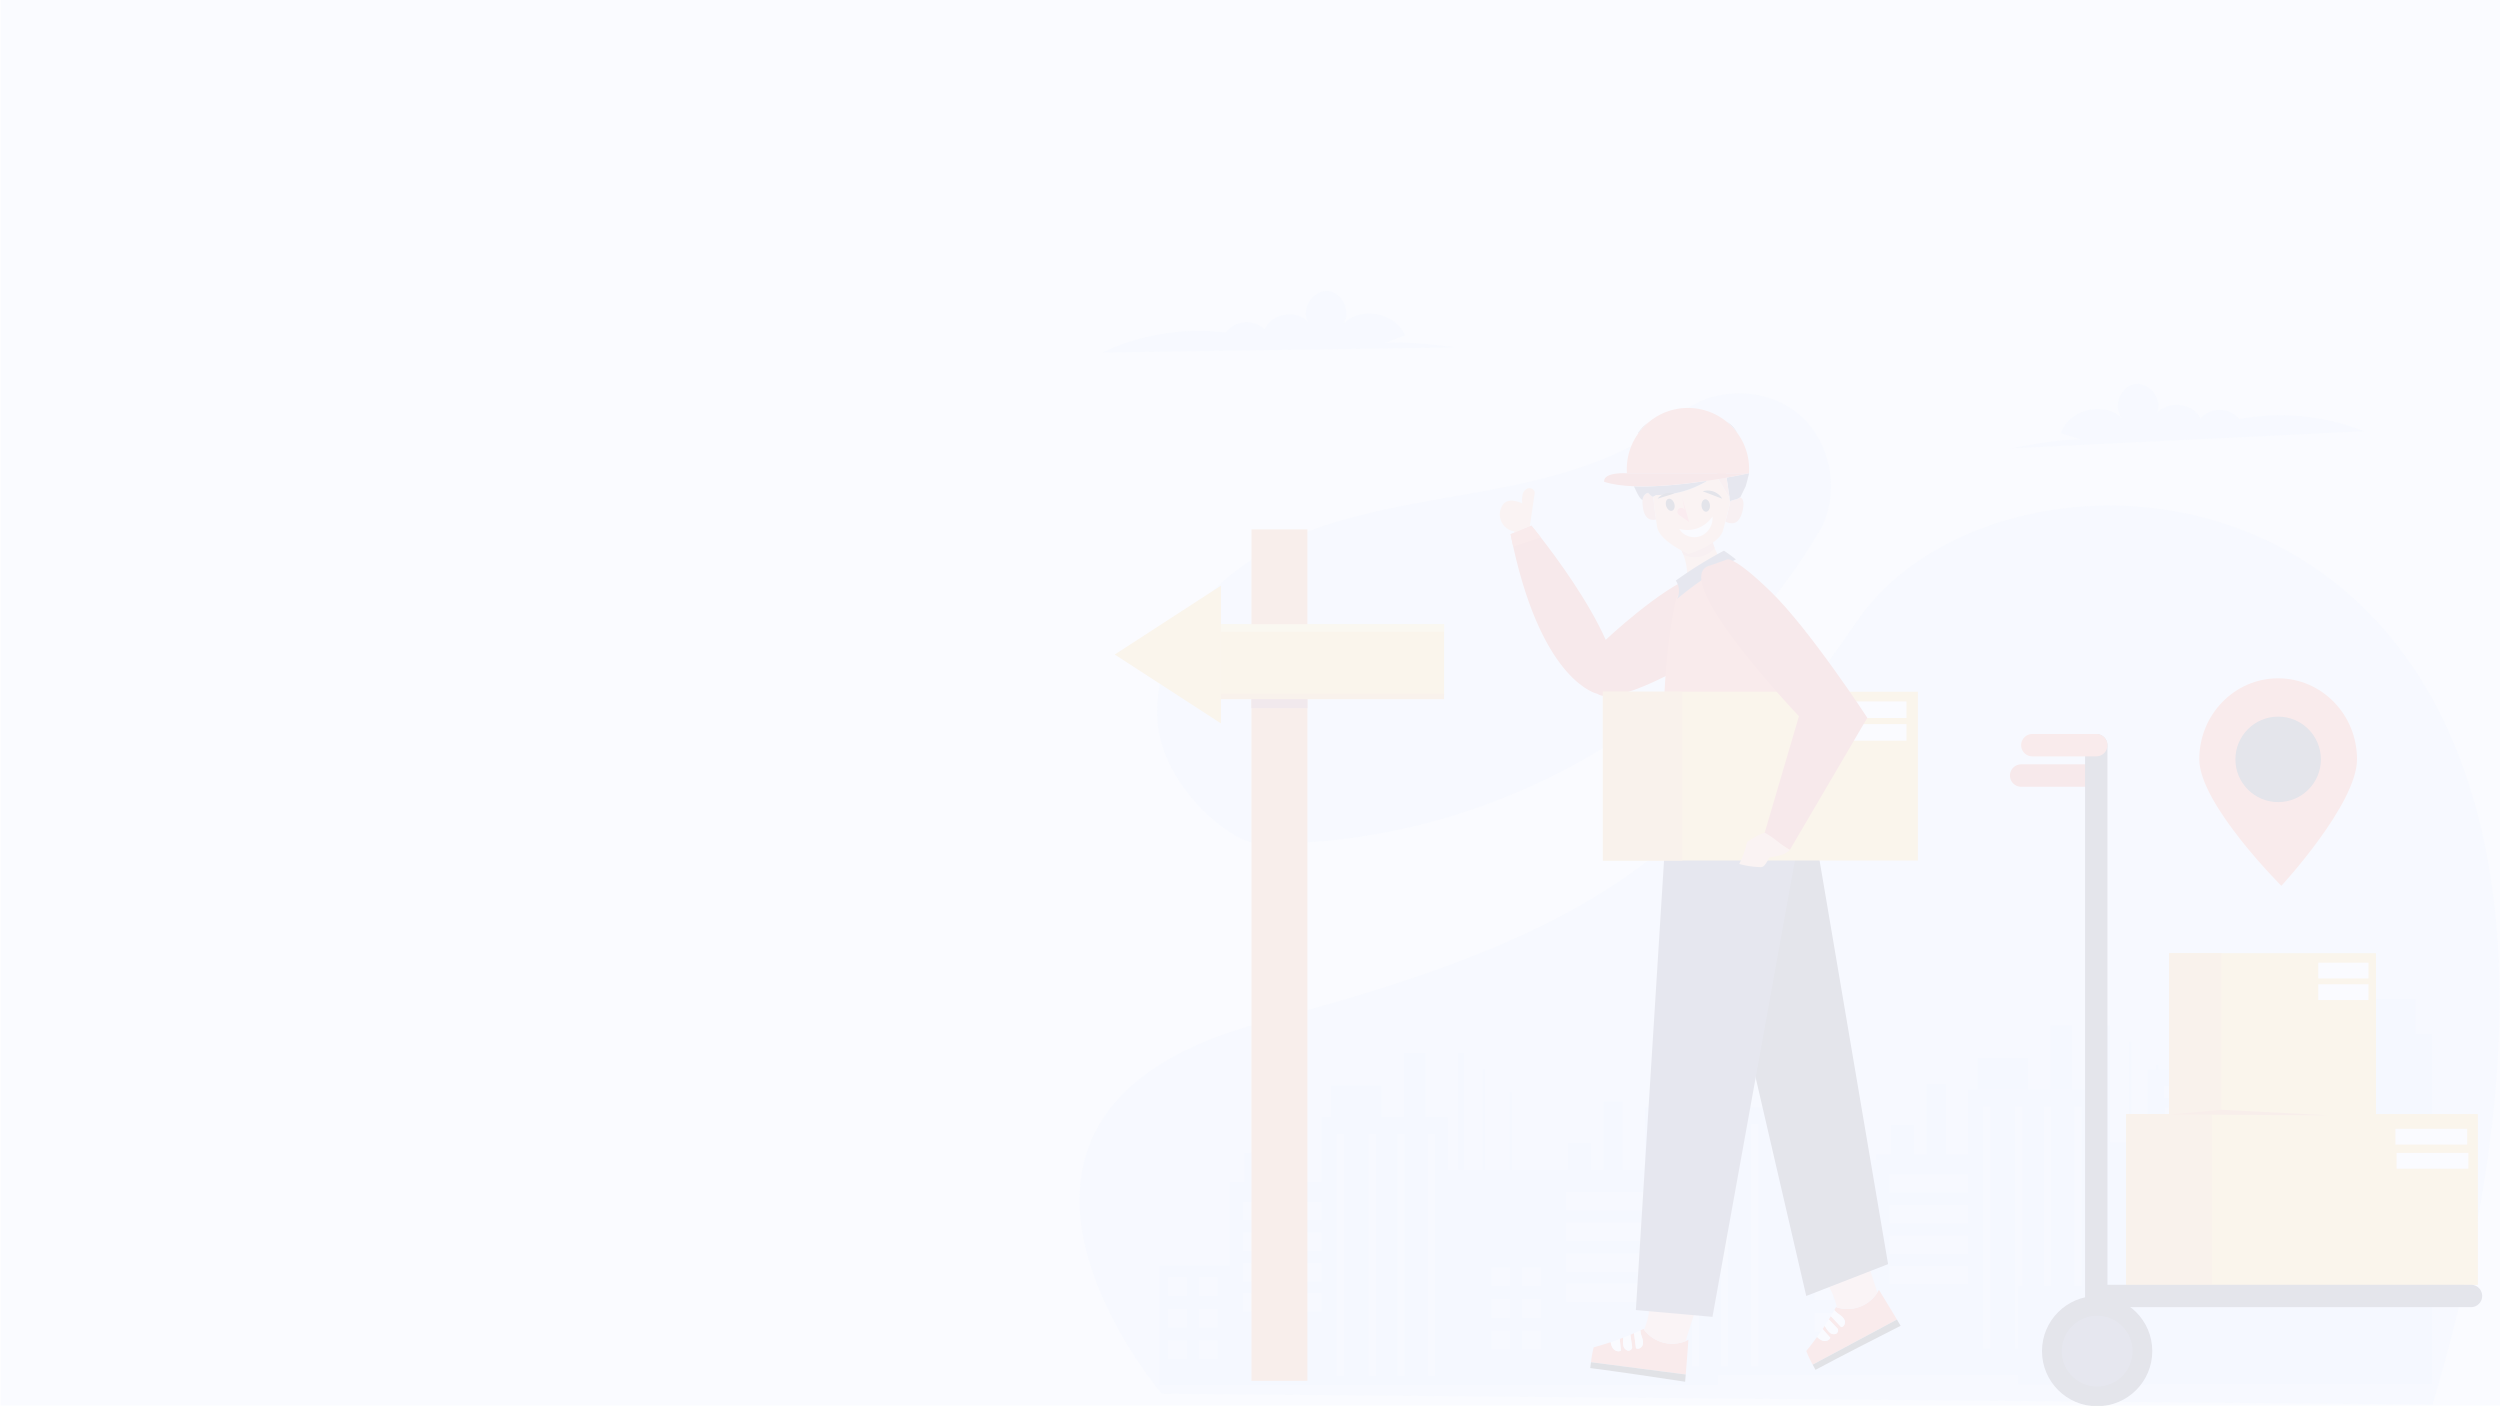 <svg xmlns="http://www.w3.org/2000/svg" xmlns:xlink="http://www.w3.org/1999/xlink" width="1920" height="1080" viewBox="0 0 1920 1080">
  <rect x="0" y="0" width="1920" height="1080" fill="#333333" stroke="none"/>
  <defs>
    <clipPath id="clip-Mailbox_application_6">
      <rect width="1920" height="1080"/>
    </clipPath>
  </defs>
  <g id="Mailbox_application_6" data-name="Mailbox application – 6" clip-path="url(#clip-Mailbox_application_6)">
    <rect width="1920" height="1080" fill="#fff"/>
    <path id="Path_25838" data-name="Path 25838" d="M1035-12H2957V1067.5H1035Z" transform="translate(-1034.5 12)" fill="#d1dbff" opacity="0.1"/>
    <g id="delivery-person-holding-package" transform="translate(717.777 -58.463)" opacity="0.1">
      <path id="Path_25839" data-name="Path 25839" d="M174.437,1251.869s-184.9-216.083,78.014-285.507S584.642,837.5,708.935,657.611s659.073-131.779,441.548,602.565Z" transform="translate(0 -122.953)" fill="#e2eefc"/>
      <path id="Path_25840" data-name="Path 25840" d="M284.851,774.789c172.351,4.16,343.665-90.6,431.73-238.8,17-28.619,10.235-69.086-15.156-90.612s-66.423-21.581-91.87-.117c-42.124,35.522-97.981,49.525-152.175,59.392s-110.137,17.034-159.146,42.241-90.7,73.425-89.931,128.521S266.014,774.335,284.851,774.789Z" transform="translate(-37.487 -68.688)" fill="#e2eefc"/>
      <rect id="Rectangle_20303" data-name="Rectangle 20303" width="201.264" height="241.45" transform="translate(931.633 879.87)" fill="#ccdeff"/>
      <rect id="Rectangle_20304" data-name="Rectangle 20304" width="49.702" height="9.204" transform="translate(944.261 892.504)" fill="#e2eefc"/>
      <rect id="Rectangle_20305" data-name="Rectangle 20305" width="49.702" height="9.204" transform="translate(1004.395 892.504)" fill="#e2eefc"/>
      <rect id="Rectangle_20306" data-name="Rectangle 20306" width="49.702" height="9.204" transform="translate(1063.301 892.504)" fill="#e2eefc"/>
      <rect id="Rectangle_20307" data-name="Rectangle 20307" width="49.702" height="9.204" transform="translate(944.874 909.071)" fill="#e2eefc"/>
      <rect id="Rectangle_20308" data-name="Rectangle 20308" width="49.702" height="9.204" transform="translate(1005.008 909.071)" fill="#e2eefc"/>
      <rect id="Rectangle_20309" data-name="Rectangle 20309" width="49.702" height="9.204" transform="translate(1063.915 909.071)" fill="#e2eefc"/>
      <rect id="Rectangle_20310" data-name="Rectangle 20310" width="49.702" height="9.204" transform="translate(944.874 925.639)" fill="#e2eefc"/>
      <rect id="Rectangle_20311" data-name="Rectangle 20311" width="49.702" height="9.204" transform="translate(1005.008 925.639)" fill="#e2eefc"/>
      <rect id="Rectangle_20312" data-name="Rectangle 20312" width="49.702" height="9.204" transform="translate(1063.915 925.639)" fill="#e2eefc"/>
      <rect id="Rectangle_20313" data-name="Rectangle 20313" width="49.702" height="9.204" transform="translate(945.488 942.206)" fill="#e2eefc"/>
      <rect id="Rectangle_20314" data-name="Rectangle 20314" width="49.702" height="9.204" transform="translate(1005.622 942.206)" fill="#e2eefc"/>
      <rect id="Rectangle_20315" data-name="Rectangle 20315" width="49.702" height="9.204" transform="translate(1064.529 942.206)" fill="#e2eefc"/>
      <rect id="Rectangle_20316" data-name="Rectangle 20316" width="49.702" height="9.204" transform="translate(946.102 958.774)" fill="#e2eefc"/>
      <rect id="Rectangle_20317" data-name="Rectangle 20317" width="49.702" height="9.204" transform="translate(1006.235 958.774)" fill="#e2eefc"/>
      <rect id="Rectangle_20318" data-name="Rectangle 20318" width="49.702" height="9.204" transform="translate(1065.142 958.774)" fill="#e2eefc"/>
      <rect id="Rectangle_20319" data-name="Rectangle 20319" width="49.702" height="9.204" transform="translate(946.102 975.341)" fill="#e2eefc"/>
      <rect id="Rectangle_20320" data-name="Rectangle 20320" width="49.702" height="9.204" transform="translate(1006.235 975.341)" fill="#e2eefc"/>
      <rect id="Rectangle_20321" data-name="Rectangle 20321" width="49.702" height="9.204" transform="translate(1065.142 975.341)" fill="#e2eefc"/>
      <rect id="Rectangle_20322" data-name="Rectangle 20322" width="168.743" height="61.361" transform="translate(946.102 1000.591)" fill="#e2eefc"/>
      <rect id="Rectangle_20323" data-name="Rectangle 20323" width="62.588" height="295.852" transform="translate(1074.819 825.467)" fill="#ccdeff"/>
      <rect id="Rectangle_20324" data-name="Rectangle 20324" width="18.408" height="268.761" transform="translate(1131.492 852.558)" fill="#ccdeff"/>
      <rect id="Rectangle_20325" data-name="Rectangle 20325" width="96.95" height="155.857" transform="translate(226.539 966.082)" fill="#ccdeff"/>
      <rect id="Rectangle_20326" data-name="Rectangle 20326" width="72.099" height="14.113" transform="translate(236.706 981.471)" fill="#e2eefc"/>
      <rect id="Rectangle_20327" data-name="Rectangle 20327" width="72.099" height="14.113" transform="translate(236.706 1005.046)" fill="#e2eefc"/>
      <rect id="Rectangle_20328" data-name="Rectangle 20328" width="72.099" height="14.113" transform="translate(236.743 1028.615)" fill="#e2eefc"/>
      <rect id="Rectangle_20329" data-name="Rectangle 20329" width="72.099" height="14.113" transform="translate(236.743 1051.705)" fill="#e2eefc"/>
      <rect id="Rectangle_20330" data-name="Rectangle 20330" width="96.95" height="205.56" transform="translate(297.166 916.379)" fill="#ccdeff"/>
      <rect id="Rectangle_20331" data-name="Rectangle 20331" width="216.672" height="165.061" transform="translate(384.912 956.878)" fill="#ccdeff"/>
      <rect id="Rectangle_20332" data-name="Rectangle 20332" width="53.998" height="91.428" transform="translate(172.541 1030.511)" fill="#ccdeff"/>
      <rect id="Rectangle_20333" data-name="Rectangle 20333" width="1.841" height="77.401" transform="translate(420.894 879.477)" fill="#ccdeff"/>
      <rect id="Rectangle_20334" data-name="Rectangle 20334" width="1.841" height="59.582" transform="translate(441.56 897.296)" fill="#ccdeff"/>
      <rect id="Rectangle_20335" data-name="Rectangle 20335" width="4.295" height="89.753" transform="translate(402.124 867.125)" fill="#ccdeff"/>
      <rect id="Rectangle_20336" data-name="Rectangle 20336" width="17.795" height="22.342" transform="translate(237.928 943.74)" fill="#ccdeff"/>
      <rect id="Rectangle_20337" data-name="Rectangle 20337" width="38.657" height="24.139" transform="translate(304.535 892.234)" fill="#ccdeff"/>
      <rect id="Rectangle_20338" data-name="Rectangle 20338" width="16.567" height="49.255" transform="translate(360.435 867.125)" fill="#ccdeff"/>
      <rect id="Rectangle_20339" data-name="Rectangle 20339" width="14.727" height="54.084" transform="translate(265.43 911.998)" fill="#ccdeff"/>
      <rect id="Rectangle_20340" data-name="Rectangle 20340" width="14.42" height="14.42" transform="translate(179.291 1039.408)" fill="#e2eefc"/>
      <rect id="Rectangle_20341" data-name="Rectangle 20341" width="14.42" height="14.42" transform="translate(202.915 1039.408)" fill="#e2eefc"/>
      <rect id="Rectangle_20342" data-name="Rectangle 20342" width="14.42" height="14.42" transform="translate(179.291 1063.646)" fill="#e2eefc"/>
      <rect id="Rectangle_20343" data-name="Rectangle 20343" width="14.42" height="14.42" transform="translate(202.915 1063.646)" fill="#e2eefc"/>
      <rect id="Rectangle_20344" data-name="Rectangle 20344" width="14.42" height="14.42" transform="translate(179.291 1087.883)" fill="#e2eefc"/>
      <rect id="Rectangle_20345" data-name="Rectangle 20345" width="14.42" height="14.42" transform="translate(202.915 1087.883)" fill="#e2eefc"/>
      <rect id="Rectangle_20346" data-name="Rectangle 20346" width="5.522" height="185.924" transform="translate(308.843 929.443)" fill="#e2eefc"/>
      <rect id="Rectangle_20347" data-name="Rectangle 20347" width="5.522" height="185.924" transform="translate(333.387 929.443)" fill="#e2eefc"/>
      <rect id="Rectangle_20348" data-name="Rectangle 20348" width="5.522" height="185.924" transform="translate(355.483 929.443)" fill="#e2eefc"/>
      <rect id="Rectangle_20349" data-name="Rectangle 20349" width="5.522" height="185.924" transform="translate(378.8 929.443)" fill="#e2eefc"/>
      <rect id="Rectangle_20350" data-name="Rectangle 20350" width="96.95" height="155.857" transform="translate(474.849 958.541)" fill="#ccdeff"/>
      <rect id="Rectangle_20351" data-name="Rectangle 20351" width="72.099" height="14.113" transform="translate(485.01 973.936)" fill="#e2eefc"/>
      <rect id="Rectangle_20352" data-name="Rectangle 20352" width="72.099" height="14.113" transform="translate(485.01 997.505)" fill="#e2eefc"/>
      <rect id="Rectangle_20353" data-name="Rectangle 20353" width="72.099" height="14.113" transform="translate(485.053 1021.08)" fill="#e2eefc"/>
      <rect id="Rectangle_20354" data-name="Rectangle 20354" width="72.099" height="14.113" transform="translate(485.053 1044.17)" fill="#e2eefc"/>
      <rect id="Rectangle_20355" data-name="Rectangle 20355" width="96.95" height="205.56" transform="translate(545.475 908.838)" fill="#ccdeff"/>
      <rect id="Rectangle_20356" data-name="Rectangle 20356" width="216.672" height="165.061" transform="translate(633.222 949.336)" fill="#ccdeff"/>
      <rect id="Rectangle_20357" data-name="Rectangle 20357" width="53.998" height="91.428" transform="translate(420.851 1022.97)" fill="#ccdeff"/>
      <rect id="Rectangle_20358" data-name="Rectangle 20358" width="1.841" height="77.401" transform="translate(669.198 871.942)" fill="#ccdeff"/>
      <rect id="Rectangle_20359" data-name="Rectangle 20359" width="1.841" height="59.582" transform="translate(689.87 889.755)" fill="#ccdeff"/>
      <rect id="Rectangle_20360" data-name="Rectangle 20360" width="4.295" height="89.753" transform="translate(650.433 859.583)" fill="#ccdeff"/>
      <rect id="Rectangle_20361" data-name="Rectangle 20361" width="17.795" height="22.342" transform="translate(486.237 936.205)" fill="#ccdeff"/>
      <rect id="Rectangle_20362" data-name="Rectangle 20362" width="38.657" height="24.139" transform="translate(552.839 884.699)" fill="#ccdeff"/>
      <rect id="Rectangle_20363" data-name="Rectangle 20363" width="16.567" height="49.255" transform="translate(608.745 859.583)" fill="#ccdeff"/>
      <rect id="Rectangle_20364" data-name="Rectangle 20364" width="14.727" height="54.084" transform="translate(513.739 904.463)" fill="#ccdeff"/>
      <rect id="Rectangle_20365" data-name="Rectangle 20365" width="14.42" height="14.42" transform="translate(427.601 1031.867)" fill="#e2eefc"/>
      <rect id="Rectangle_20366" data-name="Rectangle 20366" width="14.42" height="14.42" transform="translate(451.225 1031.867)" fill="#e2eefc"/>
      <rect id="Rectangle_20367" data-name="Rectangle 20367" width="14.42" height="14.42" transform="translate(427.601 1056.105)" fill="#e2eefc"/>
      <rect id="Rectangle_20368" data-name="Rectangle 20368" width="14.42" height="14.42" transform="translate(451.225 1056.105)" fill="#e2eefc"/>
      <rect id="Rectangle_20369" data-name="Rectangle 20369" width="14.42" height="14.42" transform="translate(427.601 1080.342)" fill="#e2eefc"/>
      <rect id="Rectangle_20370" data-name="Rectangle 20370" width="14.42" height="14.42" transform="translate(451.225 1080.342)" fill="#e2eefc"/>
      <rect id="Rectangle_20371" data-name="Rectangle 20371" width="5.522" height="185.924" transform="translate(557.152 921.902)" fill="#e2eefc"/>
      <rect id="Rectangle_20372" data-name="Rectangle 20372" width="5.522" height="185.924" transform="translate(581.697 921.902)" fill="#e2eefc"/>
      <rect id="Rectangle_20373" data-name="Rectangle 20373" width="5.522" height="185.924" transform="translate(603.793 921.902)" fill="#e2eefc"/>
      <rect id="Rectangle_20374" data-name="Rectangle 20374" width="5.522" height="185.924" transform="translate(627.11 921.902)" fill="#e2eefc"/>
      <rect id="Rectangle_20375" data-name="Rectangle 20375" width="96.95" height="155.857" transform="translate(723.036 944.943)" fill="#ccdeff"/>
      <rect id="Rectangle_20376" data-name="Rectangle 20376" width="72.099" height="14.113" transform="translate(733.197 960.338)" fill="#e2eefc"/>
      <rect id="Rectangle_20377" data-name="Rectangle 20377" width="72.099" height="14.113" transform="translate(733.197 983.907)" fill="#e2eefc"/>
      <rect id="Rectangle_20378" data-name="Rectangle 20378" width="72.099" height="14.113" transform="translate(733.234 1007.476)" fill="#e2eefc"/>
      <rect id="Rectangle_20379" data-name="Rectangle 20379" width="72.099" height="14.113" transform="translate(733.234 1030.572)" fill="#e2eefc"/>
      <rect id="Rectangle_20380" data-name="Rectangle 20380" width="96.95" height="205.56" transform="translate(793.662 895.24)" fill="#ccdeff"/>
      <rect id="Rectangle_20381" data-name="Rectangle 20381" width="216.672" height="165.061" transform="translate(881.409 935.739)" fill="#ccdeff"/>
      <rect id="Rectangle_20382" data-name="Rectangle 20382" width="53.998" height="91.428" transform="translate(669.038 1009.372)" fill="#ccdeff"/>
      <rect id="Rectangle_20383" data-name="Rectangle 20383" width="1.841" height="77.401" transform="translate(917.385 858.338)" fill="#ccdeff"/>
      <rect id="Rectangle_20384" data-name="Rectangle 20384" width="1.841" height="59.582" transform="translate(938.051 876.157)" fill="#ccdeff"/>
      <rect id="Rectangle_20385" data-name="Rectangle 20385" width="4.295" height="89.753" transform="translate(898.614 845.986)" fill="#ccdeff"/>
      <rect id="Rectangle_20386" data-name="Rectangle 20386" width="17.795" height="22.342" transform="translate(734.418 922.601)" fill="#ccdeff"/>
      <rect id="Rectangle_20387" data-name="Rectangle 20387" width="38.657" height="24.139" transform="translate(801.026 871.101)" fill="#ccdeff"/>
      <rect id="Rectangle_20388" data-name="Rectangle 20388" width="16.567" height="49.255" transform="translate(856.932 845.986)" fill="#ccdeff"/>
      <rect id="Rectangle_20389" data-name="Rectangle 20389" width="14.727" height="54.084" transform="translate(761.92 890.865)" fill="#ccdeff"/>
      <rect id="Rectangle_20390" data-name="Rectangle 20390" width="14.42" height="14.42" transform="translate(675.788 1018.269)" fill="#e2eefc"/>
      <rect id="Rectangle_20391" data-name="Rectangle 20391" width="14.42" height="14.42" transform="translate(699.412 1018.269)" fill="#e2eefc"/>
      <rect id="Rectangle_20392" data-name="Rectangle 20392" width="14.42" height="14.42" transform="translate(675.788 1042.507)" fill="#e2eefc"/>
      <rect id="Rectangle_20393" data-name="Rectangle 20393" width="14.42" height="14.42" transform="translate(699.412 1042.507)" fill="#e2eefc"/>
      <rect id="Rectangle_20394" data-name="Rectangle 20394" width="14.42" height="14.42" transform="translate(675.788 1066.745)" fill="#e2eefc"/>
      <rect id="Rectangle_20395" data-name="Rectangle 20395" width="14.42" height="14.42" transform="translate(699.412 1066.745)" fill="#e2eefc"/>
      <rect id="Rectangle_20396" data-name="Rectangle 20396" width="5.522" height="185.924" transform="translate(805.333 908.304)" fill="#e2eefc"/>
      <rect id="Rectangle_20397" data-name="Rectangle 20397" width="5.522" height="185.924" transform="translate(829.878 908.304)" fill="#e2eefc"/>
      <rect id="Rectangle_20398" data-name="Rectangle 20398" width="5.522" height="185.924" transform="translate(851.974 908.304)" fill="#e2eefc"/>
      <rect id="Rectangle_20399" data-name="Rectangle 20399" width="5.522" height="185.924" transform="translate(875.297 908.304)" fill="#e2eefc"/>
      <rect id="Rectangle_20400" data-name="Rectangle 20400" width="99.405" height="75.664" transform="translate(832.228 1046.183)" fill="#ccdeff"/>
      <rect id="Rectangle_20401" data-name="Rectangle 20401" width="3.682" height="3.682" transform="translate(1021.244 1102.751)" fill="#ccdeff"/>
      <rect id="Rectangle_20402" data-name="Rectangle 20402" width="42.953" height="653.9" transform="translate(243.352 465.032)" fill="#ec7f37"/>
      <rect id="Rectangle_20403" data-name="Rectangle 20403" width="171.369" height="53.924" transform="translate(219.918 537.953)" fill="#febe3d"/>
      <path id="Path_25841" data-name="Path 25841" d="M155.42,722.852l81.555-52.912V775.757Z" transform="translate(-17.057 -161.71)" fill="#febe3d"/>
      <rect id="Rectangle_20404" data-name="Rectangle 20404" width="42.953" height="10.431" transform="translate(243.352 591.878)" fill="#a54545"/>
      <rect id="Rectangle_20405" data-name="Rectangle 20405" width="171.369" height="4.295" transform="translate(219.918 591.141)" fill="#f8a23a"/>
      <rect id="Rectangle_20406" data-name="Rectangle 20406" width="171.369" height="5.7" transform="translate(219.918 537.953)" fill="#fce373"/>
      <path id="Path_25842" data-name="Path 25842" d="M1330.162,460.148l-15.242-4.909c6.136-18.187,33.086-24.833,46.941-11.56-7.271-8.7-1.227-24.5,10-26.134s21.477,11.812,17,22.219c8.682-10.008,27.459-7.676,33.423,4.154,7.161-8.873,22.833-8.591,29.68.515a172.989,172.989,0,0,1,95.9,9.364L1275.87,467C1295.456,463.43,1315.043,459.853,1330.162,460.148Z" transform="translate(-449.987 -64.135)" fill="#e2eefc"/>
      <rect id="Rectangle_20407" data-name="Rectangle 20407" width="269.811" height="131.049" transform="translate(915.255 914.146)" fill="#febe3d"/>
      <rect id="Rectangle_20408" data-name="Rectangle 20408" width="65.816" height="131.049" transform="translate(915.255 914.146)" fill="#f8a23a"/>
      <rect id="Rectangle_20409" data-name="Rectangle 20409" width="158.802" height="123.446" transform="translate(948.163 790.693)" fill="#febe3d"/>
      <rect id="Rectangle_20410" data-name="Rectangle 20410" width="40.087" height="123.446" transform="translate(948.163 790.693)" fill="#f8a23a"/>
      <path id="Path_25843" data-name="Path 25843" d="M1474.48,1329.632l40.492-3.682,82.12,4.246Z" transform="translate(-526.728 -415.185)" fill="#ec7f37"/>
      <rect id="Rectangle_20411" data-name="Rectangle 20411" width="55.121" height="12.125" transform="translate(1121.907 925.387)" fill="#fff"/>
      <rect id="Rectangle_20412" data-name="Rectangle 20412" width="55.121" height="12.125" transform="translate(1122.791 943.888)" fill="#fff"/>
      <rect id="Rectangle_20413" data-name="Rectangle 20413" width="38.547" height="12.125" transform="translate(1062.663 797.805)" fill="#fff"/>
      <rect id="Rectangle_20414" data-name="Rectangle 20414" width="38.547" height="12.125" transform="translate(1062.663 814.379)" fill="#fff"/>
      <rect id="Rectangle_20415" data-name="Rectangle 20415" width="269.811" height="131.049" transform="translate(915.255 914.146)" fill="#febe3d"/>
      <rect id="Rectangle_20416" data-name="Rectangle 20416" width="65.816" height="131.049" transform="translate(915.255 914.146)" fill="#f8a23a"/>
      <rect id="Rectangle_20417" data-name="Rectangle 20417" width="158.802" height="123.446" transform="translate(948.163 790.693)" fill="#febe3d"/>
      <rect id="Rectangle_20418" data-name="Rectangle 20418" width="40.087" height="123.446" transform="translate(948.163 790.693)" fill="#f8a23a"/>
      <path id="Path_25844" data-name="Path 25844" d="M1474.48,1329.632l40.492-3.682,82.12,4.246Z" transform="translate(-526.728 -415.185)" fill="#ec7f37"/>
      <rect id="Rectangle_20419" data-name="Rectangle 20419" width="55.121" height="12.125" transform="translate(1121.907 925.387)" fill="#fff"/>
      <rect id="Rectangle_20420" data-name="Rectangle 20420" width="55.121" height="12.125" transform="translate(1122.791 943.888)" fill="#fff"/>
      <rect id="Rectangle_20421" data-name="Rectangle 20421" width="38.547" height="12.125" transform="translate(1062.663 797.805)" fill="#fff"/>
      <rect id="Rectangle_20422" data-name="Rectangle 20422" width="38.547" height="12.125" transform="translate(1062.663 814.379)" fill="#fff"/>
      <path id="Path_25845" data-name="Path 25845" d="M357.31,271.863l14.9-5.842c-7.241-17.795-34.583-22.7-47.573-8.591,6.707-9.143-.319-24.544-11.622-25.446s-20.716,13.144-15.573,23.244c-9.3-9.443-27.889-5.927-33.1,6.253-7.707-8.406-23.317-7.149-29.588,2.381a172.916,172.916,0,0,0-95.11,15.389l272.284-3.958C392.157,272.93,372.38,270.586,357.31,271.863Z" transform="translate(-10.964 50)" fill="#e2eefc"/>
      <path id="Path_25846" data-name="Path 25846" d="M1512.81,848.123c0-34.362,27.115-62.183,60.569-62.183s60.569,27.84,60.569,62.183-58.1,97.184-58.1,97.184S1512.81,882.467,1512.81,848.123Z" transform="translate(-541.538 -206.531)" fill="#f75c3d"/>
      <circle id="Ellipse_254" data-name="Ellipse 254" cx="32.822" cy="32.822" r="32.822" transform="translate(999.019 608.838)" fill="#1a1a35"/>
      <path id="Path_25847" data-name="Path 25847" d="M1383.86,1553.59h0a8.59,8.59,0,0,1,8.59-8.591h279.193a8.591,8.591,0,0,1,8.591,8.591h0a8.591,8.591,0,0,1-8.591,8.591H1392.451A8.59,8.59,0,0,1,1383.86,1553.59Z" transform="translate(-491.713 -499.824)" fill="#1a1a35"/>
      <path id="Path_25848" data-name="Path 25848" d="M1275.86,902.23h0a8.591,8.591,0,0,1,8.591-8.59h49.089a8.591,8.591,0,0,1,8.591,8.591h0a8.591,8.591,0,0,1-8.591,8.591h-49.089a8.591,8.591,0,0,1-8.591-8.591Z" transform="translate(-449.983 -248.145)" fill="#e44531"/>
      <path id="Path_25849" data-name="Path 25849" d="M1378.451,1303.576h0a8.591,8.591,0,0,1-8.591-8.591V864.23a8.591,8.591,0,0,1,8.591-8.59h0a8.591,8.591,0,0,1,8.59,8.59v430.755A8.591,8.591,0,0,1,1378.451,1303.576Z" transform="translate(-486.304 -233.462)" fill="#1a1a35"/>
      <path id="Path_25850" data-name="Path 25850" d="M1289.86,864.23h0a8.591,8.591,0,0,1,8.591-8.59h49.089a8.591,8.591,0,0,1,8.59,8.59h0a8.591,8.591,0,0,1-8.59,8.591h-49.089A8.591,8.591,0,0,1,1289.86,864.23Z" transform="translate(-455.393 -233.462)" fill="#f75c3d"/>
      <circle id="Ellipse_255" data-name="Ellipse 255" cx="42.339" cy="42.339" r="42.339" transform="translate(850.489 1053.785)" fill="#1a1a35"/>
      <circle id="Ellipse_256" data-name="Ellipse 256" cx="27.183" cy="27.183" r="27.183" transform="translate(860.598 1117.083) rotate(-78.01)" fill="#38385c"/>
      <path id="Path_25851" data-name="Path 25851" d="M824.234,1635.264l-72.774-9.443a83.676,83.676,0,0,1,2.092-11.438q6.59-1.773,13.07-3.958a10.611,10.611,0,0,0,1.528,4.492c1.356,2.025,4.234,3.252,6.308,1.988-.313-2.976-.614-5.94-.927-8.922.9-.325,1.773-.663,2.669-1.013v1.374a16.293,16.293,0,0,0,.233,5.038,4.68,4.68,0,0,0,3.3,3.5c1.663.331,3.583-1.086,3.344-2.755q-.657-4.682-1.325-9.376c.926-.38,1.841-.773,2.749-1.166q.773,5.719,1.534,11.45c1.908,1.227,4.584-.516,5.185-2.7a8.382,8.382,0,0,0-.233-4.443c-.2-.743-.448-1.479-.681-2.2a1.287,1.287,0,0,0-.1-.319,14.24,14.24,0,0,1-.81-3.994h0c.8-.362,1.589-.736,2.375-1.117.147.215.307.423.466.613a27.177,27.177,0,0,0,31.865,8.75,20.61,20.61,0,0,0,2.184-1.006C825.633,1617.285,825,1625.876,824.234,1635.264Z" transform="translate(-247.36 -521.18)" fill="#f75c3d"/>
      <path id="Path_25852" data-name="Path 25852" d="M823.406,1656.9c-24.231-3.651-48.475-7.308-72.866-10.493.178-1.5.368-3.013.564-4.5q36.393,4.731,72.774,9.443C823.719,1653.17,823.566,1655.017,823.406,1656.9Z" transform="translate(-247.005 -537.269)"/>
      <path id="Path_25853" data-name="Path 25853" d="M795.56,1615.733q-.761-5.725-1.534-11.45c1.632-.712,3.264-1.448,4.909-2.2a14.248,14.248,0,0,0,.81,3.995c.031.1.074.215.1.319.233.718.485,1.454.681,2.2a8.383,8.383,0,0,1,.233,4.443C800.144,1615.224,797.468,1616.972,795.56,1615.733Zm-6.3,1.847a4.69,4.69,0,0,1-3.3-3.5,16.09,16.09,0,0,1-.233-5.038v-1.374c1.841-.706,3.682-1.454,5.522-2.221q.675,4.688,1.325,9.376C792.842,1616.494,790.915,1617.9,789.258,1617.58Zm-5.253.025c-2.074,1.27-4.952.037-6.308-1.988a10.521,10.521,0,0,1-1.528-4.491q3.473-1.16,6.909-2.454C783.386,1611.665,783.693,1614.628,784.006,1617.6Z" transform="translate(-256.908 -521.879)" fill="#fff"/>
      <path id="Path_25854" data-name="Path 25854" d="M849.725,1595.807a27.176,27.176,0,0,1-31.865-8.75,61.759,61.759,0,0,0,4.6-22.587c11.566,3.172,23.127,6.332,34.27,9.3Q853.235,1584.786,849.725,1595.807Z" transform="translate(-273.017 -507.347)" fill="#fbb8a5"/>
      <path id="Path_25855" data-name="Path 25855" d="M1090.556,1574.152q-32.343,17.316-64.674,34.662a82.906,82.906,0,0,1-4.952-10.523q4.3-5.283,8.333-10.818a10.591,10.591,0,0,0,3.859,2.768c2.283.859,5.338.184,6.29-2.05l-5.946-6.719c.54-.785,1.055-1.571,1.583-2.375.276.368.528.749.779,1.129a16.249,16.249,0,0,0,3.117,3.964,4.668,4.668,0,0,0,4.719.927c1.54-.7,2.283-2.964,1.117-4.185q-3.258-3.424-6.535-6.854c.534-.847,1.043-1.7,1.559-2.547,2.632,2.8,5.277,5.615,7.9,8.425,2.27-.1,3.43-3.068,2.645-5.209a8.414,8.414,0,0,0-2.773-3.479c-.614-.485-1.227-.945-1.841-1.393l-.27-.2a14.16,14.16,0,0,1-2.982-2.78h0c.436-.761.865-1.522,1.282-2.289.246.086.5.166.749.239a27.17,27.17,0,0,0,31.012-11.413c.423-.681.828-1.375,1.2-2.086C1081.223,1558.7,1085.727,1566.083,1090.556,1574.152Z" transform="translate(-351.481 -502.278)" fill="#f75c3d"/>
      <path id="Path_25856" data-name="Path 25856" d="M1096.47,1593.3c-21.838,11.119-43.677,22.237-65.38,33.841-.73-1.332-1.454-2.669-2.16-3.989l64.693-34.639C1094.58,1590.081,1095.525,1591.67,1096.47,1593.3Z" transform="translate(-354.572 -516.635)"/>
      <path id="Path_25857" data-name="Path 25857" d="M1052.923,1589.688l-7.9-8.425c.914-1.534,1.841-3.068,2.688-4.633a14.309,14.309,0,0,0,2.982,2.78l.27.2c.614.448,1.227.9,1.841,1.393a8.378,8.378,0,0,1,2.773,3.479C1056.36,1586.607,1055.2,1589.583,1052.923,1589.688Zm-4.019,5.167a4.7,4.7,0,0,1-4.719-.927,16.023,16.023,0,0,1-3.117-3.964c-.251-.374-.5-.761-.779-1.129,1.092-1.65,2.16-3.332,3.2-5.019q3.277,3.424,6.535,6.854C1051.156,1591.891,1050.408,1594.155,1048.9,1594.854Zm-4.3,3.074c-.951,2.24-4.007,2.908-6.29,2.05a10.5,10.5,0,0,1-3.86-2.768q2.141-2.963,4.2-6.007Q1041.646,1594.578,1044.609,1597.928Z" transform="translate(-356.709 -512.045)" fill="#fff"/>
      <path id="Path_25858" data-name="Path 25858" d="M1084.456,1540.838a27.171,27.171,0,0,1-31.012,11.413,61.7,61.7,0,0,0-9.394-21.047c11.254-4.148,22.5-8.3,33.288-12.364Q1080.9,1529.83,1084.456,1540.838Z" transform="translate(-360.414 -489.716)" fill="#fbb8a5"/>
      <path id="Path_25859" data-name="Path 25859" d="M962.343,1306.3,869.35,905.02l97.018,30.325,58.808,346.512Z" transform="translate(-292.912 -252.542)" fill="#1a1a35"/>
      <path id="Path_25860" data-name="Path 25860" d="M807.62,1331.259l24.409-389.68,101.583,23.072-67.141,371.83Z" transform="translate(-269.06 -266.669)" fill="#38385c"/>
      <path id="Path_25861" data-name="Path 25861" d="M846.957,603.014c4.136-.239,3.89,1.227,6.922,4.056a13.132,13.132,0,0,1,2.737,4.142,44.389,44.389,0,0,1,3.933,23.317,85.247,85.247,0,0,1,26.416-16.1c-4.338-6.019-6.676-13.223-8.621-20.384a36.854,36.854,0,0,0-2.454-7.155,7.288,7.288,0,0,0-2.135-2.724c-1.6-1.141-3.749-1.147-5.694-.847-5.246.81-10.014,3.467-14.518,6.277q-5.16,3.222-10.094,6.793c-1.148.828,3.608,1.841,3.5,3.264" transform="translate(-282.834 -129.723)" fill="#fbb089"/>
      <path id="Path_25862" data-name="Path 25862" d="M786.7,701.454s-55.372,32.208-69.142,22.581c0,0-41.529-8.051-64.711-113.095q-1.025-4.608-1.994-9.48l15.954-6.59s2.792,3.35,7.234,9.057c12.1,15.524,36.418,48.475,49.856,78.64,0,0,42.266-39.811,68.688-49.169Z" transform="translate(-208.486 -132.704)" fill="#e44531"/>
      <path id="Path_25863" data-name="Path 25863" d="M855.646,659.041c-2.289.074-3.608,3.424-1.988,5.038-3.2.749-4.479,4.522-5.167,7.738-10.143,47.377-8.867,96.337-11.327,144.72-.362,7.093-.81,14.223-2.455,21.139a152.571,152.571,0,0,0,31.607-1.4c8.136-1.227,16.273-3.068,24.483-2.62,7.468.43,14.678,2.78,22.035,4.123a82.9,82.9,0,0,0,34.111-.927c2.632-8.787,2.227-18.181,1.282-27.306-2.688-26.029-9.493-51.433-16.273-76.7-2.884-10.757-5.8-21.581-10.523-31.662a188.827,188.827,0,0,0-9.9-17.715l-23.133-38.136a5.52,5.52,0,0,0-2.663-2.681c-1.755-.571-3.516.706-4.952,1.841a103.388,103.388,0,0,1-27.87,16.113" transform="translate(-279.527 -151.111)" fill="#f75c3d"/>
      <path id="Path_25864" data-name="Path 25864" d="M895.155,625.68a320.715,320.715,0,0,0-37.534,23.274,14.285,14.285,0,0,1,1.019,14.113,252.664,252.664,0,0,1,45.143-30.349,111.022,111.022,0,0,0-9.161-6.7" transform="translate(-288.38 -144.608)" fill="#38385c"/>
      <rect id="Rectangle_20424" data-name="Rectangle 20424" width="241.934" height="129.619" transform="translate(513.236 589.711)" fill="#febe3d"/>
      <rect id="Rectangle_20425" data-name="Rectangle 20425" width="61.073" height="129.619" transform="translate(513.236 589.711)" fill="#f8a23a"/>
      <rect id="Rectangle_20426" data-name="Rectangle 20426" width="58.723" height="12.726" transform="translate(687.68 597.173)" fill="#fff"/>
      <rect id="Rectangle_20427" data-name="Rectangle 20427" width="58.723" height="12.726" transform="translate(687.68 614.575)" fill="#fff"/>
      <path id="Path_25865" data-name="Path 25865" d="M896.759,641.634l12.1-4.3s4.087-4.535,34.049,24.594,74.069,96.809,74.069,96.809l-59.52,101.467-19.47-12.469,26.52-90.2S825.139,611.34,926.151,646.6" transform="translate(-300.667 -149.014)" fill="#e44531"/>
      <path id="Path_25866" data-name="Path 25866" d="M956.636,979.219c-4.59,1.295-8.2,3.774-12.272,6.185a2.829,2.829,0,0,0-1.693,2.369,67.326,67.326,0,0,1-5.67,15.408,68.649,68.649,0,0,0,15.782,2.405,5.252,5.252,0,0,0,2.056-.209,4.793,4.793,0,0,0,2.013-1.755,25.864,25.864,0,0,0,3.129-5.412c6.038-1.227,11.628-1.516,15.862-5.829-5.381-2.553-10.149-7.652-15.217-10.757a34.175,34.175,0,0,0-4.075-2.454" transform="translate(-319.051 -281.193)" fill="#fbb089"/>
      <path id="Path_25867" data-name="Path 25867" d="M923.9,512.56c.614-.129,1.166-.276,1.73-.436l.356-.1h0l-.35.1C925.06,512.278,924.483,512.431,923.9,512.56Z" transform="translate(-313.99 -100.691)" fill="#e1c2b0"/>
      <path id="Path_25868" data-name="Path 25868" d="M815.969,559.326a23.31,23.31,0,0,0,.073,3.921c.583,6.357,2.565,9.462,5.118,10.658a4.827,4.827,0,0,0,.558.227,8.3,8.3,0,0,0,4.608.129c-.614-4.025-1.1-7.891-1.485-11.254-.282-2.4-.5-4.541-.614-6.32-.859.614-3.921-2.878-3.921-2.878C817.644,554.368,816.331,556.694,815.969,559.326Zm41.689,42.192v-.061C857.657,601.4,857.614,601.512,857.657,601.518Zm-12.272-5.087c2.019.614,5.142-4.381,6.75-3.995,2.068.5,3.639.8,4.363.933l.16.031v.092l.117-.074h.135v-.092c.368-.227,1.172-.724,2.24-1.436.724-.472,1.571-1.055,2.5-1.712h0c1.663-1.184,6.351-.957,8.278-2.6.368,3.068-.564,4.344,1.411,8.554a15,15,0,0,1-1.074,1.178,19.252,19.252,0,0,1-3.927,3.068,20.3,20.3,0,0,1-6.6,2.454,20.793,20.793,0,0,1-6.081.233,19.21,19.21,0,0,1-5.731-1.546c-.442-.2-.393-.516-.816-.742.589-2.866,1.172,4.381-1.681-4.344Zm34.258-20.568a10.21,10.21,0,0,0,5.8,1.264,6.028,6.028,0,0,0,1.516-.4c2.516-1.037,4.688-3.9,5.952-9.818,1.35-6.345.037-8.916-2.123-9.658h-.031a3.067,3.067,0,0,1-.939.614c-1.166,1.166-5.743,1.368-6.492,2.669-.129.644-.276,1.331-.436,2.055-.068.319-.141.614-.215.982l-.11.5-.239,1.031a.247.247,0,0,1-.037.153c-.147.614-.295,1.27-.454,1.921-.049.215-.1.442-.16.663v.08c-.08.338-.172.681-.251,1.025s-.129.515-.2.779C880.735,571.684,880.214,573.746,879.643,575.863Z" transform="translate(-272.267 -116.838)" fill="#e88a78"/>
      <path id="Path_25869" data-name="Path 25869" d="M845.36,540.519,860.3,537.53a10.325,10.325,0,0,0-1.362-.613,12.6,12.6,0,0,0-12.156,2.166h0A10.731,10.731,0,0,0,845.36,540.519Z" transform="translate(-283.642 -110.039)" fill="#ffece6"/>
      <path id="Path_25870" data-name="Path 25870" d="M829.37,547.936h0c.141,1.78.362,3.927.614,6.326.38,3.363.9,7.228,1.485,11.254q.4,2.761.841,5.522c.614,3.878,3.645,7.56,7.363,10.732a60.347,60.347,0,0,0,7.535,5.375c1.8,1.1,3.528,2.05,4.989,2.817,1.884.988,3.338,1.657,4.007,1.964l.147.074.129.055.129-.043c.411-.135,1.313-.417,2.522-.853.816-.288,1.779-.614,2.835-1.061h0c1.9-.749,4.117-1.7,6.388-2.835a50.317,50.317,0,0,0,8.094-4.952c3.111-2.4,5.6-5.185,6.48-8.3.657-2.319,1.289-4.633,1.884-6.879.571-2.117,1.092-4.179,1.571-6.136.061-.264.129-.521.2-.779s.172-.693.252-1.025v-.08c.049-.221.11-.448.16-.663.159-.663.313-1.3.454-1.921a1.368,1.368,0,0,0,.037-.153q.123-.534.239-1.031l.11-.5c.074-.338.147-.663.215-.982.16-.724.307-1.417.436-2.056a.96.96,0,0,0-.086.2c-.141-.964-.282-1.933-.43-2.9-1.074-1.841-2.669-4.608-4.51-7.762l-.927-1.694L881.2,537.4l-1.006-1.718-1.031-1.743c-.546-.926-1.1-1.841-1.651-2.78a68.7,68.7,0,0,1-6.664,4.639,10.437,10.437,0,0,0-1.16.092l.546.276a75.473,75.473,0,0,1-36.675,10.566H831.72C831.6,546.746,829.45,548.022,829.37,547.936Z" transform="translate(-277.464 -108.087)" fill="#fbb089"/>
      <path id="Path_25871" data-name="Path 25871" d="M873.916,504.322Zm.792-39.461c-.129-.074-.258-.153-.393-.221a47.1,47.1,0,0,1,8.29,8.683A21.31,21.31,0,0,0,874.708,464.861Zm-20.476,39.48Zm4.3,5.921c-17.046,2.516-37.872,4.731-55.372,4.062.049.086.11.178.166.264h0c1.19,2.2,2.927,6.676,5,9.051a5.17,5.17,0,0,0,1.522,1.264.055.055,0,0,1,0-.031c.387-2.632,1.7-4.958,4.3-5.522,0,0,3.068,3.473,3.927,2.878h0c.08.086,2.2-1.19,2.307-1.19h1.841a75.529,75.529,0,0,0,36.755-10.585Zm-53.28-5.921h.006s-.012-.012-.012-.018Zm1.178-30.84.258.117a47.025,47.025,0,0,1,7.59-8.216,27.962,27.962,0,0,0-7.854,8.081Zm85.3,30.705c-.509,2.16-1.025,4.3-1.6,6.449-.338,1.27-.693,2.522-1.08,3.761q-1.915,3.921-3.817,7.842l-.387.374-.141.135h-.031a2.938,2.938,0,0,1-.939.614c-1.172,1.166-5.749,1.368-6.492,2.669a.833.833,0,0,0-.086.2l-.423-2.9-.166-1.117q-1.074-7.308-2.154-14.61c2.141-.38,4.13-.749,5.94-1.086,4.952-.933,8.541-1.675,10.21-2.031h.068l.982-.209v-.086Z" transform="translate(-266.178 -82.384)" fill="#38385c"/>
      <path id="Path_25872" data-name="Path 25872" d="M907.81,527.184l1.651,2.78,1.031,1.743c.338.577.681,1.148,1.006,1.718l1.338,2.264.994,1.7c1.841,3.154,3.436,5.9,4.51,7.762l-.166-1.117q-1.417-9.6-2.829-19.181h0c-.2-1.319-.393-2.638-.614-3.952-.4.411-.792.822-1.227,1.227A69.473,69.473,0,0,1,907.81,527.184Z" transform="translate(-307.772 -104.122)" fill="#e88a78"/>
      <path id="Path_25873" data-name="Path 25873" d="M884,471.666q.7.055,1.4.147c.393.049.785.1,1.178.172.264.043.528.086.8.141l.828.178.822.2c.362.092.73.19,1.092.3.466.135.933.282,1.387.442l.387.135c.307.11.614.215.908.337.172.061.35.135.515.209l.374.153c.147.055.282.117.423.184.43.19.847.387,1.264.614s.822.411,1.227.614c.221.117.436.233.65.362s.313.178.46.27h0l.129.08a3,3,0,0,1,.264.16l.344.209a35.142,35.142,0,0,1,3.976,2.909l.2.172a36.036,36.036,0,0,1,2.657,2.553c.123.129.245.264.362.4s.374.411.552.614.356.417.521.614.411.509.614.761c.123.153.233.307.344.46.2.264.387.534.577.81l.436.644c.1.147.2.3.282.448a2.363,2.363,0,0,1,.141.233l.159.252c.19.313.374.614.552.945s.35.614.509.97.325.65.479.982.295.663.436.994c.074.166.135.338.2.5.055-.153.11-.307.154-.466s.067-.209.1-.319v-.031a.393.393,0,0,0,.037-.111h0v-.031c.037-.117.067-.233.1-.35.08-.27.141-.54.2-.816a1.887,1.887,0,0,1,.061-.3c.018-.1.043-.2.055-.3s.055-.344.08-.509a.539.539,0,0,0,0-.092v-.135c0-.147.037-.288.049-.43v-.1c0-.221.043-.436.055-.657s0-.374,0-.558v-.939a.85.85,0,0,0,0-.178v-.693a5.771,5.771,0,0,0-.068-.724v-.08a5.031,5.031,0,0,0-.1-.736c-.037-.245-.061-.368-.1-.552s-.068-.368-.11-.552a1.68,1.68,0,0,0-.055-.239,1.631,1.631,0,0,0-.08-.331c-.024-.11-.074-.3-.123-.454s0-.129-.049-.19a2.342,2.342,0,0,1-.123-.417c-.11-.356-.233-.712-.368-1.062-.061-.16-.123-.325-.19-.485-.147-.356-.307-.712-.479-1.062-.061-.123-.117-.245-.184-.368h0c-.1-.209-.221-.417-.331-.614l-.209-.362c-.073-.123-.141-.245-.215-.362q-.221-.356-.46-.7l-.325-.46c-.166-.227-.344-.448-.516-.663a7.631,7.631,0,0,0-.546-.614c-.184-.184-.251-.282-.38-.411s-.368-.368-.558-.552l-.614-.528c-.135-.11-.264-.227-.4-.331l-.558-.43-.387-.276c-.2-.135-.393-.27-.614-.393l-.614-.368c-.141-.08-.276-.16-.423-.233s-.276-.147-.423-.215l-.393-.19-.552-.245-.417-.172-.184-.068-.2-.074-.393-.141-.5-.16c-.405-.123-.816-.233-1.227-.331l-.583-.123-.552-.1-.184-.031h-.092l-.46-.068c-.19,0-.38-.049-.577-.061h-.258l-.436-.031h-1.565c-.4,0-.785.031-1.178.068l-.387.037a5.528,5.528,0,0,0-.779.1h0l-.773.135c-.258.049-.516.1-.767.166s-.5.123-.755.2l-.693.215a1.148,1.148,0,0,0-.154.055l-.387.1-.227.08-.644.264c-.184.074-.356.16-.534.245l-.466.233a.482.482,0,0,0-.123.068l-.442.239A16.373,16.373,0,0,0,884,471.665Zm40.014,33.969v.086l-.982.209.706-.209Z" transform="translate(-298.572 -83.783)" fill="#82635a"/>
      <path id="Path_25874" data-name="Path 25874" d="M884.459,557.179l-14.948-5.67a13.039,13.039,0,0,1,14.948,5.67Zm-36.743-3.988-12.886,3.995A12.119,12.119,0,0,1,847.716,553.19Zm-4.6,4.13c1.7-.534,3.682,1.074,4.492,3.577s.037,4.97-1.663,5.523-3.719-1.074-4.5-3.583S841.408,557.848,843.114,557.32Zm28.244.368c1.779-.16,3.412,1.841,3.645,4.443S874,567,872.217,567.162s-3.406-1.841-3.639-4.449S869.585,557.848,871.358,557.688Z" transform="translate(-279.574 -115.728)" fill="#101029"/>
      <path id="Path_25875" data-name="Path 25875" d="M863.119,558.79q1.074,5.32,2.16,10.634a2.927,2.927,0,1,0-4.5,3.215l7.823,5.522" transform="translate(-289.123 -118.763)" fill="#fb6562"/>
      <path id="Path_25876" data-name="Path 25876" d="M862,593.023a23.207,23.207,0,0,0,25.428-9.492A14.653,14.653,0,0,1,878.31,598.5C872.382,600.723,865.117,598.435,862,593.023Z" transform="translate(-290.072 -128.322)" fill="#fff"/>
      <path id="Path_25877" data-name="Path 25877" d="M660.389,577.3q1.878-12.7,3.749-25.4c.344-2.313-2.246-4.3-4.559-3.952s-4.05,2.454-4.719,4.682a18.8,18.8,0,0,0-.282,6.965,24.174,24.174,0,0,0-7.615-2.111c-2.645-.135-5.486.743-7.057,2.872a13.156,13.156,0,0,0,8.658,20.814c.123.785.245,1.571.362,2.35A31.909,31.909,0,0,1,660.389,577.3Z" transform="translate(-203.267 -114.561)" fill="#fbb089"/>
      <path id="Path_25878" data-name="Path 25878" d="M674.051,547l-21.206,7.014q-1.025-4.608-1.994-9.48l15.954-6.59S669.608,541.3,674.051,547Zm159.981-52.488c0,1.049-.037,2.092-.1,3.117l-.282.086H740.192q-.111-1.583-.11-3.2c0-1.264.049-2.51.147-3.749a46.984,46.984,0,0,1,91.385-11.143c.35,1.037.656,2.092.933,3.16A47.1,47.1,0,0,1,834.031,494.516Z" transform="translate(-208.486 -75.781)" fill="#f75c3d"/>
      <path id="Path_25879" data-name="Path 25879" d="M878.84,529.272l-.706.209h-.068c-1.669.356-5.259,1.1-10.21,2.031-1.841.337-3.8.706-5.94,1.086-4.663.822-10.057,1.718-15.892,2.577-17.046,2.516-37.872,4.731-55.372,4.062-8.719-.325-16.6-1.374-22.8-3.455-.086-.031,0-.061,0-.147-.411-7.529,17.42-6.357,17.42-6.357H878.87Z" transform="translate(-253.681 -107.334)" fill="#e44531"/>
    </g>
  </g>
</svg>
